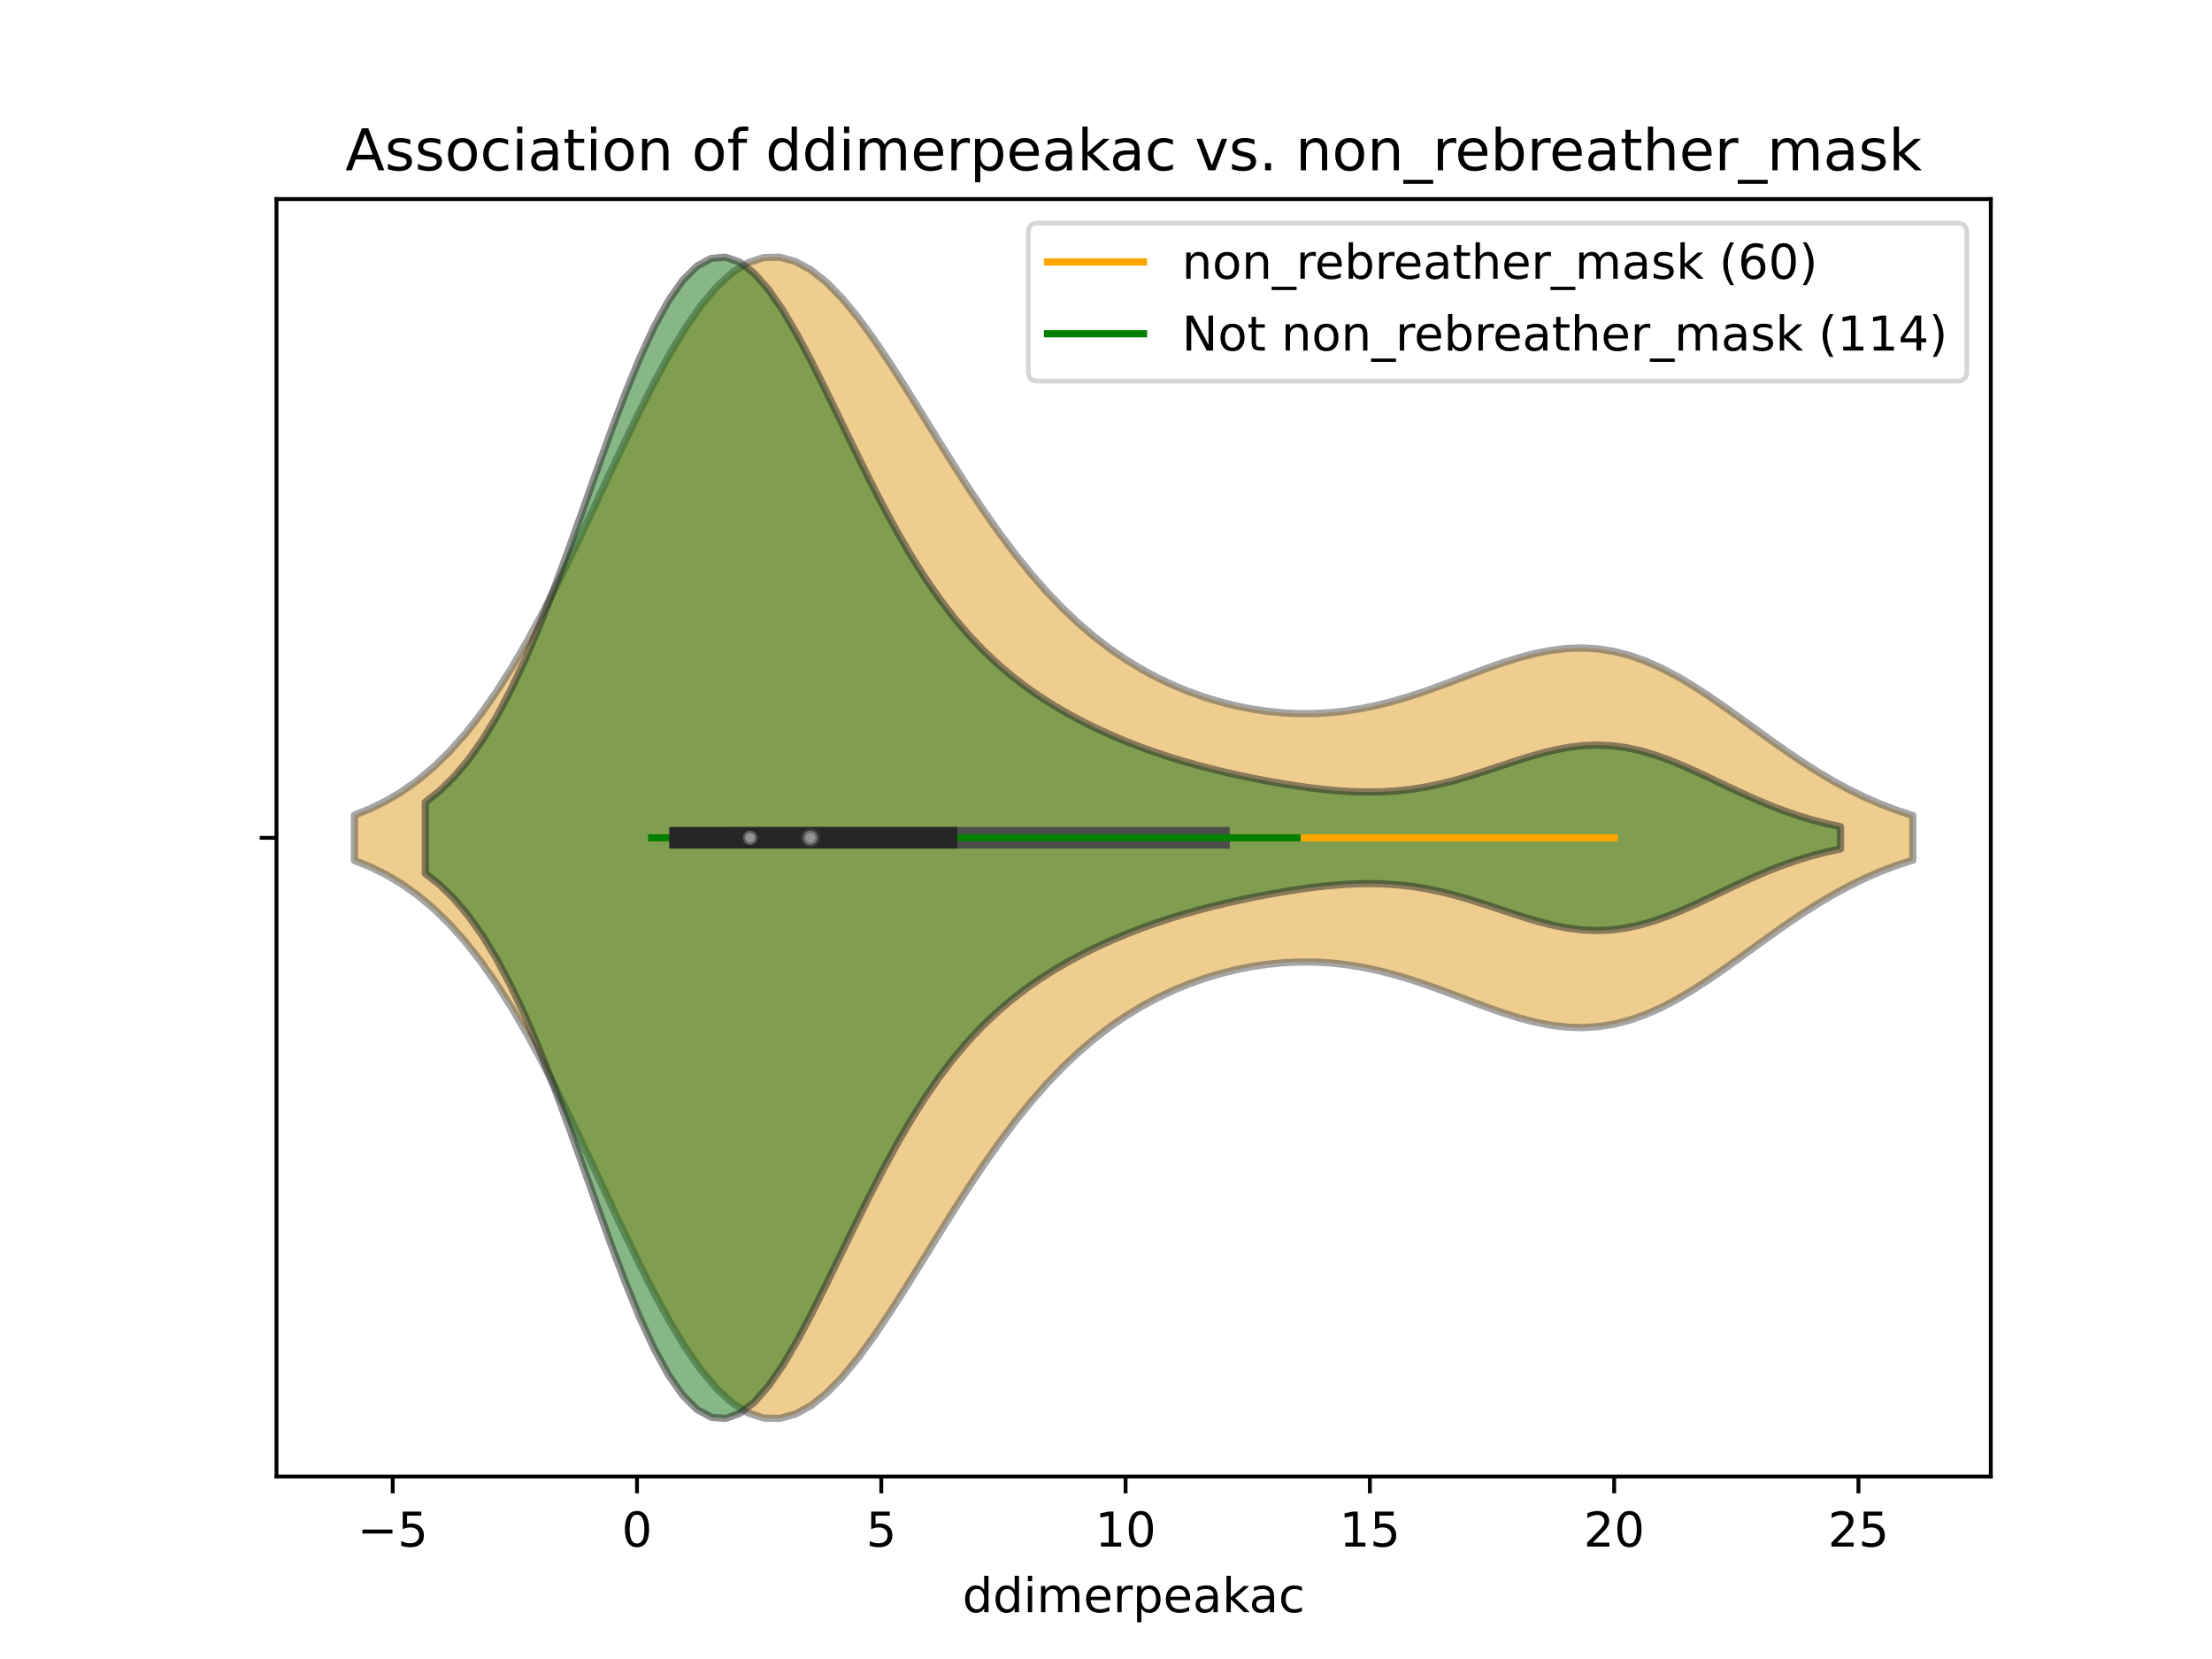 <?xml version="1.0" encoding="utf-8" standalone="no"?>
<!DOCTYPE svg PUBLIC "-//W3C//DTD SVG 1.1//EN"
  "http://www.w3.org/Graphics/SVG/1.1/DTD/svg11.dtd">
<!-- Created with matplotlib (https://matplotlib.org/) -->
<svg height="345.6pt" version="1.1" viewBox="0 0 460.8 345.6" width="460.8pt" xmlns="http://www.w3.org/2000/svg" xmlns:xlink="http://www.w3.org/1999/xlink">
 <defs>
  <style type="text/css">
*{stroke-linecap:butt;stroke-linejoin:round;}
  </style>
 </defs>
 <g id="figure_1">
  <g id="patch_1">
   <path d="M 0 345.6 
L 460.8 345.6 
L 460.8 0 
L 0 0 
z
" style="fill:#ffffff;"/>
  </g>
  <g id="axes_1">
   <g id="patch_2">
    <path d="M 57.6 307.584 
L 414.72 307.584 
L 414.72 41.472 
L 57.6 41.472 
z
" style="fill:#ffffff;"/>
   </g>
   <g id="PolyCollection_1">
    <defs>
     <path d="M 73.833 -166.34 
L 73.833 -175.804 
L 77.112 -177.124 
L 80.391 -178.735 
L 83.671 -180.68 
L 86.95 -182.998 
L 90.229 -185.729 
L 93.509 -188.91 
L 96.788 -192.567 
L 100.067 -196.721 
L 103.347 -201.38 
L 106.626 -206.537 
L 109.905 -212.169 
L 113.185 -218.236 
L 116.464 -224.678 
L 119.743 -231.416 
L 123.023 -238.355 
L 126.302 -245.379 
L 129.581 -252.364 
L 132.861 -259.174 
L 136.14 -265.667 
L 139.42 -271.703 
L 142.699 -277.15 
L 145.978 -281.884 
L 149.258 -285.801 
L 152.537 -288.818 
L 155.816 -290.878 
L 159.096 -291.949 
L 162.375 -292.032 
L 165.654 -291.153 
L 168.934 -289.365 
L 172.213 -286.745 
L 175.492 -283.389 
L 178.772 -279.408 
L 182.051 -274.921 
L 185.33 -270.053 
L 188.61 -264.924 
L 191.889 -259.653 
L 195.168 -254.344 
L 198.448 -249.095 
L 201.727 -243.984 
L 205.006 -239.076 
L 208.286 -234.422 
L 211.565 -230.057 
L 214.844 -226.002 
L 218.124 -222.268 
L 221.403 -218.854 
L 224.682 -215.755 
L 227.962 -212.958 
L 231.241 -210.446 
L 234.52 -208.201 
L 237.8 -206.205 
L 241.079 -204.439 
L 244.358 -202.886 
L 247.638 -201.533 
L 250.917 -200.366 
L 254.196 -199.377 
L 257.476 -198.558 
L 260.755 -197.907 
L 264.034 -197.42 
L 267.314 -197.099 
L 270.593 -196.945 
L 273.872 -196.958 
L 277.152 -197.142 
L 280.431 -197.496 
L 283.71 -198.017 
L 286.99 -198.7 
L 290.269 -199.534 
L 293.548 -200.504 
L 296.828 -201.589 
L 300.107 -202.762 
L 303.386 -203.989 
L 306.666 -205.232 
L 309.945 -206.449 
L 313.224 -207.593 
L 316.504 -208.616 
L 319.783 -209.471 
L 323.062 -210.116 
L 326.342 -210.509 
L 329.621 -210.619 
L 332.9 -210.423 
L 336.18 -209.906 
L 339.459 -209.067 
L 342.739 -207.913 
L 346.018 -206.465 
L 349.297 -204.751 
L 352.577 -202.81 
L 355.856 -200.685 
L 359.135 -198.425 
L 362.415 -196.081 
L 365.694 -193.703 
L 368.973 -191.338 
L 372.253 -189.031 
L 375.532 -186.818 
L 378.811 -184.732 
L 382.091 -182.796 
L 385.37 -181.027 
L 388.649 -179.434 
L 391.929 -178.02 
L 395.208 -176.782 
L 398.487 -175.715 
L 398.487 -166.429 
L 398.487 -166.429 
L 395.208 -165.362 
L 391.929 -164.124 
L 388.649 -162.71 
L 385.37 -161.117 
L 382.091 -159.348 
L 378.811 -157.412 
L 375.532 -155.326 
L 372.253 -153.113 
L 368.973 -150.806 
L 365.694 -148.441 
L 362.415 -146.063 
L 359.135 -143.719 
L 355.856 -141.459 
L 352.577 -139.334 
L 349.297 -137.393 
L 346.018 -135.679 
L 342.739 -134.231 
L 339.459 -133.077 
L 336.18 -132.238 
L 332.9 -131.721 
L 329.621 -131.525 
L 326.342 -131.635 
L 323.062 -132.028 
L 319.783 -132.673 
L 316.504 -133.528 
L 313.224 -134.551 
L 309.945 -135.695 
L 306.666 -136.912 
L 303.386 -138.155 
L 300.107 -139.382 
L 296.828 -140.555 
L 293.548 -141.64 
L 290.269 -142.61 
L 286.99 -143.444 
L 283.71 -144.127 
L 280.431 -144.648 
L 277.152 -145.002 
L 273.872 -145.186 
L 270.593 -145.199 
L 267.314 -145.045 
L 264.034 -144.724 
L 260.755 -144.237 
L 257.476 -143.586 
L 254.196 -142.767 
L 250.917 -141.778 
L 247.638 -140.611 
L 244.358 -139.258 
L 241.079 -137.705 
L 237.8 -135.939 
L 234.52 -133.943 
L 231.241 -131.698 
L 227.962 -129.186 
L 224.682 -126.389 
L 221.403 -123.29 
L 218.124 -119.876 
L 214.844 -116.142 
L 211.565 -112.087 
L 208.286 -107.722 
L 205.006 -103.068 
L 201.727 -98.16 
L 198.448 -93.049 
L 195.168 -87.8 
L 191.889 -82.491 
L 188.61 -77.22 
L 185.33 -72.091 
L 182.051 -67.223 
L 178.772 -62.736 
L 175.492 -58.755 
L 172.213 -55.399 
L 168.934 -52.779 
L 165.654 -50.991 
L 162.375 -50.112 
L 159.096 -50.195 
L 155.816 -51.266 
L 152.537 -53.326 
L 149.258 -56.343 
L 145.978 -60.26 
L 142.699 -64.994 
L 139.42 -70.441 
L 136.14 -76.477 
L 132.861 -82.97 
L 129.581 -89.78 
L 126.302 -96.765 
L 123.023 -103.789 
L 119.743 -110.728 
L 116.464 -117.466 
L 113.185 -123.908 
L 109.905 -129.975 
L 106.626 -135.607 
L 103.347 -140.764 
L 100.067 -145.423 
L 96.788 -149.577 
L 93.509 -153.234 
L 90.229 -156.415 
L 86.95 -159.146 
L 83.671 -161.464 
L 80.391 -163.409 
L 77.112 -165.02 
L 73.833 -166.34 
z
" id="mab19145c0a" style="stroke:#4c4c4c;stroke-opacity:0.5;stroke-width:1.5;"/>
    </defs>
    <g clip-path="url(#p9c9d9be690)">
     <use style="fill:#df9c20;fill-opacity:0.5;stroke:#4c4c4c;stroke-opacity:0.5;stroke-width:1.5;" x="0" xlink:href="#mab19145c0a" y="345.6"/>
    </g>
   </g>
   <g id="PolyCollection_2">
    <defs>
     <path d="M 88.604 -163.644 
L 88.604 -178.5 
L 91.582 -180.849 
L 94.559 -183.751 
L 97.537 -187.271 
L 100.515 -191.466 
L 103.493 -196.372 
L 106.471 -202.004 
L 109.449 -208.346 
L 112.427 -215.348 
L 115.404 -222.92 
L 118.382 -230.936 
L 121.36 -239.232 
L 124.338 -247.613 
L 127.316 -255.859 
L 130.294 -263.739 
L 133.272 -271.019 
L 136.249 -277.478 
L 139.227 -282.92 
L 142.205 -287.184 
L 145.183 -290.157 
L 148.161 -291.776 
L 151.139 -292.032 
L 154.116 -290.97 
L 157.094 -288.683 
L 160.072 -285.305 
L 163.05 -281 
L 166.028 -275.954 
L 169.006 -270.358 
L 171.984 -264.405 
L 174.961 -258.276 
L 177.939 -252.131 
L 180.917 -246.109 
L 183.895 -240.319 
L 186.873 -234.846 
L 189.851 -229.743 
L 192.829 -225.043 
L 195.806 -220.755 
L 198.784 -216.871 
L 201.762 -213.371 
L 204.74 -210.225 
L 207.718 -207.398 
L 210.696 -204.855 
L 213.673 -202.559 
L 216.651 -200.478 
L 219.629 -198.583 
L 222.607 -196.848 
L 225.585 -195.255 
L 228.563 -193.786 
L 231.541 -192.429 
L 234.518 -191.176 
L 237.496 -190.017 
L 240.474 -188.947 
L 243.452 -187.959 
L 246.43 -187.046 
L 249.408 -186.204 
L 252.386 -185.426 
L 255.363 -184.705 
L 258.341 -184.038 
L 261.319 -183.42 
L 264.297 -182.849 
L 267.275 -182.327 
L 270.253 -181.857 
L 273.23 -181.445 
L 276.208 -181.102 
L 279.186 -180.838 
L 282.164 -180.668 
L 285.142 -180.605 
L 288.12 -180.664 
L 291.098 -180.856 
L 294.075 -181.189 
L 297.053 -181.666 
L 300.031 -182.283 
L 303.009 -183.029 
L 305.987 -183.885 
L 308.965 -184.823 
L 311.942 -185.809 
L 314.92 -186.802 
L 317.898 -187.757 
L 320.876 -188.626 
L 323.854 -189.363 
L 326.832 -189.925 
L 329.81 -190.277 
L 332.787 -190.392 
L 335.765 -190.254 
L 338.743 -189.859 
L 341.721 -189.217 
L 344.699 -188.349 
L 347.677 -187.285 
L 350.655 -186.064 
L 353.632 -184.73 
L 356.61 -183.329 
L 359.588 -181.906 
L 362.566 -180.504 
L 365.544 -179.158 
L 368.522 -177.899 
L 371.499 -176.747 
L 374.477 -175.717 
L 377.455 -174.815 
L 380.433 -174.041 
L 383.411 -173.391 
L 383.411 -168.753 
L 383.411 -168.753 
L 380.433 -168.103 
L 377.455 -167.329 
L 374.477 -166.427 
L 371.499 -165.397 
L 368.522 -164.245 
L 365.544 -162.986 
L 362.566 -161.64 
L 359.588 -160.238 
L 356.61 -158.815 
L 353.632 -157.414 
L 350.655 -156.08 
L 347.677 -154.859 
L 344.699 -153.795 
L 341.721 -152.927 
L 338.743 -152.285 
L 335.765 -151.89 
L 332.787 -151.752 
L 329.81 -151.867 
L 326.832 -152.219 
L 323.854 -152.781 
L 320.876 -153.518 
L 317.898 -154.387 
L 314.92 -155.342 
L 311.942 -156.335 
L 308.965 -157.321 
L 305.987 -158.259 
L 303.009 -159.115 
L 300.031 -159.861 
L 297.053 -160.478 
L 294.075 -160.955 
L 291.098 -161.288 
L 288.12 -161.48 
L 285.142 -161.539 
L 282.164 -161.476 
L 279.186 -161.306 
L 276.208 -161.042 
L 273.23 -160.699 
L 270.253 -160.287 
L 267.275 -159.817 
L 264.297 -159.295 
L 261.319 -158.724 
L 258.341 -158.106 
L 255.363 -157.439 
L 252.386 -156.718 
L 249.408 -155.94 
L 246.43 -155.098 
L 243.452 -154.185 
L 240.474 -153.197 
L 237.496 -152.127 
L 234.518 -150.968 
L 231.541 -149.715 
L 228.563 -148.358 
L 225.585 -146.889 
L 222.607 -145.296 
L 219.629 -143.561 
L 216.651 -141.666 
L 213.673 -139.585 
L 210.696 -137.289 
L 207.718 -134.746 
L 204.74 -131.919 
L 201.762 -128.773 
L 198.784 -125.273 
L 195.806 -121.389 
L 192.829 -117.101 
L 189.851 -112.401 
L 186.873 -107.298 
L 183.895 -101.825 
L 180.917 -96.035 
L 177.939 -90.013 
L 174.961 -83.868 
L 171.984 -77.739 
L 169.006 -71.786 
L 166.028 -66.19 
L 163.05 -61.144 
L 160.072 -56.839 
L 157.094 -53.461 
L 154.116 -51.174 
L 151.139 -50.112 
L 148.161 -50.368 
L 145.183 -51.987 
L 142.205 -54.96 
L 139.227 -59.224 
L 136.249 -64.666 
L 133.272 -71.125 
L 130.294 -78.405 
L 127.316 -86.285 
L 124.338 -94.531 
L 121.36 -102.912 
L 118.382 -111.208 
L 115.404 -119.224 
L 112.427 -126.796 
L 109.449 -133.798 
L 106.471 -140.14 
L 103.493 -145.772 
L 100.515 -150.678 
L 97.537 -154.873 
L 94.559 -158.393 
L 91.582 -161.295 
L 88.604 -163.644 
z
" id="mfcee9530cc" style="stroke:#262626;stroke-opacity:0.5;stroke-width:1.5;"/>
    </defs>
    <g clip-path="url(#p9c9d9be690)">
     <use style="fill:#107010;fill-opacity:0.5;stroke:#262626;stroke-opacity:0.5;stroke-width:1.5;" x="0" xlink:href="#mfcee9530cc" y="345.6"/>
    </g>
   </g>
   <g id="matplotlib.axis_1">
    <g id="xtick_1">
     <g id="line2d_1">
      <defs>
       <path d="M 0 0 
L 0 3.5 
" id="ma0f88565ea" style="stroke:#000000;stroke-width:0.8;"/>
      </defs>
      <g>
       <use style="stroke:#000000;stroke-width:0.8;" x="81.81" xlink:href="#ma0f88565ea" y="307.584"/>
      </g>
     </g>
     <g id="text_1">
      <!-- −5 -->
      <defs>
       <path d="M 10.594 35.5 
L 73.188 35.5 
L 73.188 27.203 
L 10.594 27.203 
z
" id="DejaVuSans-8722"/>
       <path d="M 10.797 72.906 
L 49.516 72.906 
L 49.516 64.594 
L 19.828 64.594 
L 19.828 46.734 
Q 21.969 47.469 24.109 47.828 
Q 26.266 48.188 28.422 48.188 
Q 40.625 48.188 47.75 41.5 
Q 54.891 34.812 54.891 23.391 
Q 54.891 11.625 47.562 5.094 
Q 40.234 -1.422 26.906 -1.422 
Q 22.312 -1.422 17.547 -0.641 
Q 12.797 0.141 7.719 1.703 
L 7.719 11.625 
Q 12.109 9.234 16.797 8.062 
Q 21.484 6.891 26.703 6.891 
Q 35.156 6.891 40.078 11.328 
Q 45.016 15.766 45.016 23.391 
Q 45.016 31 40.078 35.438 
Q 35.156 39.891 26.703 39.891 
Q 22.75 39.891 18.812 39.016 
Q 14.891 38.141 10.797 36.281 
z
" id="DejaVuSans-53"/>
      </defs>
      <g transform="translate(74.439 322.182)scale(0.1 -0.1)">
       <use xlink:href="#DejaVuSans-8722"/>
       <use x="83.789" xlink:href="#DejaVuSans-53"/>
      </g>
     </g>
    </g>
    <g id="xtick_2">
     <g id="line2d_2">
      <g>
       <use style="stroke:#000000;stroke-width:0.8;" x="132.7" xlink:href="#ma0f88565ea" y="307.584"/>
      </g>
     </g>
     <g id="text_2">
      <!-- 0 -->
      <defs>
       <path d="M 31.781 66.406 
Q 24.172 66.406 20.328 58.906 
Q 16.5 51.422 16.5 36.375 
Q 16.5 21.391 20.328 13.891 
Q 24.172 6.391 31.781 6.391 
Q 39.453 6.391 43.281 13.891 
Q 47.125 21.391 47.125 36.375 
Q 47.125 51.422 43.281 58.906 
Q 39.453 66.406 31.781 66.406 
z
M 31.781 74.219 
Q 44.047 74.219 50.516 64.516 
Q 56.984 54.828 56.984 36.375 
Q 56.984 17.969 50.516 8.266 
Q 44.047 -1.422 31.781 -1.422 
Q 19.531 -1.422 13.062 8.266 
Q 6.594 17.969 6.594 36.375 
Q 6.594 54.828 13.062 64.516 
Q 19.531 74.219 31.781 74.219 
z
" id="DejaVuSans-48"/>
      </defs>
      <g transform="translate(129.519 322.182)scale(0.1 -0.1)">
       <use xlink:href="#DejaVuSans-48"/>
      </g>
     </g>
    </g>
    <g id="xtick_3">
     <g id="line2d_3">
      <g>
       <use style="stroke:#000000;stroke-width:0.8;" x="183.591" xlink:href="#ma0f88565ea" y="307.584"/>
      </g>
     </g>
     <g id="text_3">
      <!-- 5 -->
      <g transform="translate(180.409 322.182)scale(0.1 -0.1)">
       <use xlink:href="#DejaVuSans-53"/>
      </g>
     </g>
    </g>
    <g id="xtick_4">
     <g id="line2d_4">
      <g>
       <use style="stroke:#000000;stroke-width:0.8;" x="234.481" xlink:href="#ma0f88565ea" y="307.584"/>
      </g>
     </g>
     <g id="text_4">
      <!-- 10 -->
      <defs>
       <path d="M 12.406 8.297 
L 28.516 8.297 
L 28.516 63.922 
L 10.984 60.406 
L 10.984 69.391 
L 28.422 72.906 
L 38.281 72.906 
L 38.281 8.297 
L 54.391 8.297 
L 54.391 0 
L 12.406 0 
z
" id="DejaVuSans-49"/>
      </defs>
      <g transform="translate(228.118 322.182)scale(0.1 -0.1)">
       <use xlink:href="#DejaVuSans-49"/>
       <use x="63.623" xlink:href="#DejaVuSans-48"/>
      </g>
     </g>
    </g>
    <g id="xtick_5">
     <g id="line2d_5">
      <g>
       <use style="stroke:#000000;stroke-width:0.8;" x="285.371" xlink:href="#ma0f88565ea" y="307.584"/>
      </g>
     </g>
     <g id="text_5">
      <!-- 15 -->
      <g transform="translate(279.008 322.182)scale(0.1 -0.1)">
       <use xlink:href="#DejaVuSans-49"/>
       <use x="63.623" xlink:href="#DejaVuSans-53"/>
      </g>
     </g>
    </g>
    <g id="xtick_6">
     <g id="line2d_6">
      <g>
       <use style="stroke:#000000;stroke-width:0.8;" x="336.261" xlink:href="#ma0f88565ea" y="307.584"/>
      </g>
     </g>
     <g id="text_6">
      <!-- 20 -->
      <defs>
       <path d="M 19.188 8.297 
L 53.609 8.297 
L 53.609 0 
L 7.328 0 
L 7.328 8.297 
Q 12.938 14.109 22.625 23.891 
Q 32.328 33.688 34.812 36.531 
Q 39.547 41.844 41.422 45.531 
Q 43.312 49.219 43.312 52.781 
Q 43.312 58.594 39.234 62.25 
Q 35.156 65.922 28.609 65.922 
Q 23.969 65.922 18.812 64.312 
Q 13.672 62.703 7.812 59.422 
L 7.812 69.391 
Q 13.766 71.781 18.938 73 
Q 24.125 74.219 28.422 74.219 
Q 39.75 74.219 46.484 68.547 
Q 53.219 62.891 53.219 53.422 
Q 53.219 48.922 51.531 44.891 
Q 49.859 40.875 45.406 35.406 
Q 44.188 33.984 37.641 27.219 
Q 31.109 20.453 19.188 8.297 
z
" id="DejaVuSans-50"/>
      </defs>
      <g transform="translate(329.898 322.182)scale(0.1 -0.1)">
       <use xlink:href="#DejaVuSans-50"/>
       <use x="63.623" xlink:href="#DejaVuSans-48"/>
      </g>
     </g>
    </g>
    <g id="xtick_7">
     <g id="line2d_7">
      <g>
       <use style="stroke:#000000;stroke-width:0.8;" x="387.151" xlink:href="#ma0f88565ea" y="307.584"/>
      </g>
     </g>
     <g id="text_7">
      <!-- 25 -->
      <g transform="translate(380.788 322.182)scale(0.1 -0.1)">
       <use xlink:href="#DejaVuSans-50"/>
       <use x="63.623" xlink:href="#DejaVuSans-53"/>
      </g>
     </g>
    </g>
    <g id="text_8">
     <!-- ddimerpeakac -->
     <defs>
      <path d="M 45.406 46.391 
L 45.406 75.984 
L 54.391 75.984 
L 54.391 0 
L 45.406 0 
L 45.406 8.203 
Q 42.578 3.328 38.25 0.953 
Q 33.938 -1.422 27.875 -1.422 
Q 17.969 -1.422 11.734 6.484 
Q 5.516 14.406 5.516 27.297 
Q 5.516 40.188 11.734 48.094 
Q 17.969 56 27.875 56 
Q 33.938 56 38.25 53.625 
Q 42.578 51.266 45.406 46.391 
z
M 14.797 27.297 
Q 14.797 17.391 18.875 11.75 
Q 22.953 6.109 30.078 6.109 
Q 37.203 6.109 41.297 11.75 
Q 45.406 17.391 45.406 27.297 
Q 45.406 37.203 41.297 42.844 
Q 37.203 48.484 30.078 48.484 
Q 22.953 48.484 18.875 42.844 
Q 14.797 37.203 14.797 27.297 
z
" id="DejaVuSans-100"/>
      <path d="M 9.422 54.688 
L 18.406 54.688 
L 18.406 0 
L 9.422 0 
z
M 9.422 75.984 
L 18.406 75.984 
L 18.406 64.594 
L 9.422 64.594 
z
" id="DejaVuSans-105"/>
      <path d="M 52 44.188 
Q 55.375 50.25 60.062 53.125 
Q 64.75 56 71.094 56 
Q 79.641 56 84.281 50.016 
Q 88.922 44.047 88.922 33.016 
L 88.922 0 
L 79.891 0 
L 79.891 32.719 
Q 79.891 40.578 77.094 44.375 
Q 74.312 48.188 68.609 48.188 
Q 61.625 48.188 57.562 43.547 
Q 53.516 38.922 53.516 30.906 
L 53.516 0 
L 44.484 0 
L 44.484 32.719 
Q 44.484 40.625 41.703 44.406 
Q 38.922 48.188 33.109 48.188 
Q 26.219 48.188 22.156 43.531 
Q 18.109 38.875 18.109 30.906 
L 18.109 0 
L 9.078 0 
L 9.078 54.688 
L 18.109 54.688 
L 18.109 46.188 
Q 21.188 51.219 25.484 53.609 
Q 29.781 56 35.688 56 
Q 41.656 56 45.828 52.969 
Q 50 49.953 52 44.188 
z
" id="DejaVuSans-109"/>
      <path d="M 56.203 29.594 
L 56.203 25.203 
L 14.891 25.203 
Q 15.484 15.922 20.484 11.062 
Q 25.484 6.203 34.422 6.203 
Q 39.594 6.203 44.453 7.469 
Q 49.312 8.734 54.109 11.281 
L 54.109 2.781 
Q 49.266 0.734 44.188 -0.344 
Q 39.109 -1.422 33.891 -1.422 
Q 20.797 -1.422 13.156 6.188 
Q 5.516 13.812 5.516 26.812 
Q 5.516 40.234 12.766 48.109 
Q 20.016 56 32.328 56 
Q 43.359 56 49.781 48.891 
Q 56.203 41.797 56.203 29.594 
z
M 47.219 32.234 
Q 47.125 39.594 43.094 43.984 
Q 39.062 48.391 32.422 48.391 
Q 24.906 48.391 20.391 44.141 
Q 15.875 39.891 15.188 32.172 
z
" id="DejaVuSans-101"/>
      <path d="M 41.109 46.297 
Q 39.594 47.172 37.812 47.578 
Q 36.031 48 33.891 48 
Q 26.266 48 22.188 43.047 
Q 18.109 38.094 18.109 28.812 
L 18.109 0 
L 9.078 0 
L 9.078 54.688 
L 18.109 54.688 
L 18.109 46.188 
Q 20.953 51.172 25.484 53.578 
Q 30.031 56 36.531 56 
Q 37.453 56 38.578 55.875 
Q 39.703 55.766 41.062 55.516 
z
" id="DejaVuSans-114"/>
      <path d="M 18.109 8.203 
L 18.109 -20.797 
L 9.078 -20.797 
L 9.078 54.688 
L 18.109 54.688 
L 18.109 46.391 
Q 20.953 51.266 25.266 53.625 
Q 29.594 56 35.594 56 
Q 45.562 56 51.781 48.094 
Q 58.016 40.188 58.016 27.297 
Q 58.016 14.406 51.781 6.484 
Q 45.562 -1.422 35.594 -1.422 
Q 29.594 -1.422 25.266 0.953 
Q 20.953 3.328 18.109 8.203 
z
M 48.688 27.297 
Q 48.688 37.203 44.609 42.844 
Q 40.531 48.484 33.406 48.484 
Q 26.266 48.484 22.188 42.844 
Q 18.109 37.203 18.109 27.297 
Q 18.109 17.391 22.188 11.75 
Q 26.266 6.109 33.406 6.109 
Q 40.531 6.109 44.609 11.75 
Q 48.688 17.391 48.688 27.297 
z
" id="DejaVuSans-112"/>
      <path d="M 34.281 27.484 
Q 23.391 27.484 19.188 25 
Q 14.984 22.516 14.984 16.5 
Q 14.984 11.719 18.141 8.906 
Q 21.297 6.109 26.703 6.109 
Q 34.188 6.109 38.703 11.406 
Q 43.219 16.703 43.219 25.484 
L 43.219 27.484 
z
M 52.203 31.203 
L 52.203 0 
L 43.219 0 
L 43.219 8.297 
Q 40.141 3.328 35.547 0.953 
Q 30.953 -1.422 24.312 -1.422 
Q 15.922 -1.422 10.953 3.297 
Q 6 8.016 6 15.922 
Q 6 25.141 12.172 29.828 
Q 18.359 34.516 30.609 34.516 
L 43.219 34.516 
L 43.219 35.406 
Q 43.219 41.609 39.141 45 
Q 35.062 48.391 27.688 48.391 
Q 23 48.391 18.547 47.266 
Q 14.109 46.141 10.016 43.891 
L 10.016 52.203 
Q 14.938 54.109 19.578 55.047 
Q 24.219 56 28.609 56 
Q 40.484 56 46.344 49.844 
Q 52.203 43.703 52.203 31.203 
z
" id="DejaVuSans-97"/>
      <path d="M 9.078 75.984 
L 18.109 75.984 
L 18.109 31.109 
L 44.922 54.688 
L 56.391 54.688 
L 27.391 29.109 
L 57.625 0 
L 45.906 0 
L 18.109 26.703 
L 18.109 0 
L 9.078 0 
z
" id="DejaVuSans-107"/>
      <path d="M 48.781 52.594 
L 48.781 44.188 
Q 44.969 46.297 41.141 47.344 
Q 37.312 48.391 33.406 48.391 
Q 24.656 48.391 19.812 42.844 
Q 14.984 37.312 14.984 27.297 
Q 14.984 17.281 19.812 11.734 
Q 24.656 6.203 33.406 6.203 
Q 37.312 6.203 41.141 7.25 
Q 44.969 8.297 48.781 10.406 
L 48.781 2.094 
Q 45.016 0.344 40.984 -0.531 
Q 36.969 -1.422 32.422 -1.422 
Q 20.062 -1.422 12.781 6.344 
Q 5.516 14.109 5.516 27.297 
Q 5.516 40.672 12.859 48.328 
Q 20.219 56 33.016 56 
Q 37.156 56 41.109 55.141 
Q 45.062 54.297 48.781 52.594 
z
" id="DejaVuSans-99"/>
     </defs>
     <g transform="translate(200.484 335.861)scale(0.1 -0.1)">
      <use xlink:href="#DejaVuSans-100"/>
      <use x="63.477" xlink:href="#DejaVuSans-100"/>
      <use x="126.953" xlink:href="#DejaVuSans-105"/>
      <use x="154.736" xlink:href="#DejaVuSans-109"/>
      <use x="252.148" xlink:href="#DejaVuSans-101"/>
      <use x="313.672" xlink:href="#DejaVuSans-114"/>
      <use x="354.785" xlink:href="#DejaVuSans-112"/>
      <use x="418.262" xlink:href="#DejaVuSans-101"/>
      <use x="479.785" xlink:href="#DejaVuSans-97"/>
      <use x="541.064" xlink:href="#DejaVuSans-107"/>
      <use x="597.225" xlink:href="#DejaVuSans-97"/>
      <use x="658.504" xlink:href="#DejaVuSans-99"/>
     </g>
    </g>
   </g>
   <g id="matplotlib.axis_2">
    <g id="ytick_1">
     <g id="line2d_8">
      <defs>
       <path d="M 0 0 
L -3.5 0 
" id="m655554b311" style="stroke:#000000;stroke-width:0.8;"/>
      </defs>
      <g>
       <use style="stroke:#000000;stroke-width:0.8;" x="57.6" xlink:href="#m655554b311" y="174.528"/>
      </g>
     </g>
    </g>
   </g>
   <g id="line2d_9">
    <path clip-path="url(#p9c9d9be690)" d="M 136.059 174.528 
L 336.261 174.528 
" style="fill:none;stroke:#ffa500;stroke-linecap:square;stroke-width:1.5;"/>
   </g>
   <g id="line2d_10">
    <path clip-path="url(#p9c9d9be690)" d="M 154.1 174.528 
L 253.921 174.528 
" style="fill:none;stroke:#4c4c4c;stroke-linecap:square;stroke-width:4.5;"/>
   </g>
   <g id="line2d_11">
    <path clip-path="url(#p9c9d9be690)" d="M 135.754 174.528 
L 270.205 174.528 
" style="fill:none;stroke:#008000;stroke-linecap:square;stroke-width:1.5;"/>
   </g>
   <g id="line2d_12">
    <path clip-path="url(#p9c9d9be690)" d="M 141.657 174.528 
L 197.178 174.528 
" style="fill:none;stroke:#262626;stroke-linecap:square;stroke-width:4.5;"/>
   </g>
   <g id="patch_3">
    <path d="M 57.6 307.584 
L 57.6 41.472 
" style="fill:none;stroke:#000000;stroke-linecap:square;stroke-linejoin:miter;stroke-width:0.8;"/>
   </g>
   <g id="patch_4">
    <path d="M 414.72 307.584 
L 414.72 41.472 
" style="fill:none;stroke:#000000;stroke-linecap:square;stroke-linejoin:miter;stroke-width:0.8;"/>
   </g>
   <g id="patch_5">
    <path d="M 57.6 307.584 
L 414.72 307.584 
" style="fill:none;stroke:#000000;stroke-linecap:square;stroke-linejoin:miter;stroke-width:0.8;"/>
   </g>
   <g id="patch_6">
    <path d="M 57.6 41.472 
L 414.72 41.472 
" style="fill:none;stroke:#000000;stroke-linecap:square;stroke-linejoin:miter;stroke-width:0.8;"/>
   </g>
   <g id="PathCollection_1">
    <defs>
     <path d="M 0 1.5 
C 0.398 1.5 0.779 1.342 1.061 1.061 
C 1.342 0.779 1.5 0.398 1.5 0 
C 1.5 -0.398 1.342 -0.779 1.061 -1.061 
C 0.779 -1.342 0.398 -1.5 0 -1.5 
C -0.398 -1.5 -0.779 -1.342 -1.061 -1.061 
C -1.342 -0.779 -1.5 -0.398 -1.5 0 
C -1.5 0.398 -1.342 0.779 -1.061 1.061 
C -0.779 1.342 -0.398 1.5 0 1.5 
z
" id="m440a4f9eab" style="stroke:#4c4c4c;stroke-opacity:0.5;"/>
    </defs>
    <g clip-path="url(#p9c9d9be690)">
     <use style="fill:#ffffff;fill-opacity:0.5;stroke:#4c4c4c;stroke-opacity:0.5;" x="168.832" xlink:href="#m440a4f9eab" y="174.528"/>
    </g>
   </g>
   <g id="PathCollection_2">
    <defs>
     <path d="M 0 1.5 
C 0.398 1.5 0.779 1.342 1.061 1.061 
C 1.342 0.779 1.5 0.398 1.5 0 
C 1.5 -0.398 1.342 -0.779 1.061 -1.061 
C 0.779 -1.342 0.398 -1.5 0 -1.5 
C -0.398 -1.5 -0.779 -1.342 -1.061 -1.061 
C -1.342 -0.779 -1.5 -0.398 -1.5 0 
C -1.5 0.398 -1.342 0.779 -1.061 1.061 
C -0.779 1.342 -0.398 1.5 0 1.5 
z
" id="ma3ac18cb75" style="stroke:#262626;stroke-opacity:0.5;"/>
    </defs>
    <g clip-path="url(#p9c9d9be690)">
     <use style="fill:#ffffff;fill-opacity:0.5;stroke:#262626;stroke-opacity:0.5;" x="156.263" xlink:href="#ma3ac18cb75" y="174.528"/>
    </g>
   </g>
   <g id="text_9">
    <!-- Association of ddimerpeakac vs. non_rebreather_mask -->
    <defs>
     <path d="M 34.188 63.188 
L 20.797 26.906 
L 47.609 26.906 
z
M 28.609 72.906 
L 39.797 72.906 
L 67.578 0 
L 57.328 0 
L 50.688 18.703 
L 17.828 18.703 
L 11.188 0 
L 0.781 0 
z
" id="DejaVuSans-65"/>
     <path d="M 44.281 53.078 
L 44.281 44.578 
Q 40.484 46.531 36.375 47.5 
Q 32.281 48.484 27.875 48.484 
Q 21.188 48.484 17.844 46.438 
Q 14.5 44.391 14.5 40.281 
Q 14.5 37.156 16.891 35.375 
Q 19.281 33.594 26.516 31.984 
L 29.594 31.297 
Q 39.156 29.25 43.188 25.516 
Q 47.219 21.781 47.219 15.094 
Q 47.219 7.469 41.188 3.016 
Q 35.156 -1.422 24.609 -1.422 
Q 20.219 -1.422 15.453 -0.562 
Q 10.688 0.297 5.422 2 
L 5.422 11.281 
Q 10.406 8.688 15.234 7.391 
Q 20.062 6.109 24.812 6.109 
Q 31.156 6.109 34.562 8.281 
Q 37.984 10.453 37.984 14.406 
Q 37.984 18.062 35.516 20.016 
Q 33.062 21.969 24.703 23.781 
L 21.578 24.516 
Q 13.234 26.266 9.516 29.906 
Q 5.812 33.547 5.812 39.891 
Q 5.812 47.609 11.281 51.797 
Q 16.75 56 26.812 56 
Q 31.781 56 36.172 55.266 
Q 40.578 54.547 44.281 53.078 
z
" id="DejaVuSans-115"/>
     <path d="M 30.609 48.391 
Q 23.391 48.391 19.188 42.75 
Q 14.984 37.109 14.984 27.297 
Q 14.984 17.484 19.156 11.844 
Q 23.344 6.203 30.609 6.203 
Q 37.797 6.203 41.984 11.859 
Q 46.188 17.531 46.188 27.297 
Q 46.188 37.016 41.984 42.703 
Q 37.797 48.391 30.609 48.391 
z
M 30.609 56 
Q 42.328 56 49.016 48.375 
Q 55.719 40.766 55.719 27.297 
Q 55.719 13.875 49.016 6.219 
Q 42.328 -1.422 30.609 -1.422 
Q 18.844 -1.422 12.172 6.219 
Q 5.516 13.875 5.516 27.297 
Q 5.516 40.766 12.172 48.375 
Q 18.844 56 30.609 56 
z
" id="DejaVuSans-111"/>
     <path d="M 18.312 70.219 
L 18.312 54.688 
L 36.812 54.688 
L 36.812 47.703 
L 18.312 47.703 
L 18.312 18.016 
Q 18.312 11.328 20.141 9.422 
Q 21.969 7.516 27.594 7.516 
L 36.812 7.516 
L 36.812 0 
L 27.594 0 
Q 17.188 0 13.234 3.875 
Q 9.281 7.766 9.281 18.016 
L 9.281 47.703 
L 2.688 47.703 
L 2.688 54.688 
L 9.281 54.688 
L 9.281 70.219 
z
" id="DejaVuSans-116"/>
     <path d="M 54.891 33.016 
L 54.891 0 
L 45.906 0 
L 45.906 32.719 
Q 45.906 40.484 42.875 44.328 
Q 39.844 48.188 33.797 48.188 
Q 26.516 48.188 22.312 43.547 
Q 18.109 38.922 18.109 30.906 
L 18.109 0 
L 9.078 0 
L 9.078 54.688 
L 18.109 54.688 
L 18.109 46.188 
Q 21.344 51.125 25.703 53.562 
Q 30.078 56 35.797 56 
Q 45.219 56 50.047 50.172 
Q 54.891 44.344 54.891 33.016 
z
" id="DejaVuSans-110"/>
     <path id="DejaVuSans-32"/>
     <path d="M 37.109 75.984 
L 37.109 68.5 
L 28.516 68.5 
Q 23.688 68.5 21.797 66.547 
Q 19.922 64.594 19.922 59.516 
L 19.922 54.688 
L 34.719 54.688 
L 34.719 47.703 
L 19.922 47.703 
L 19.922 0 
L 10.891 0 
L 10.891 47.703 
L 2.297 47.703 
L 2.297 54.688 
L 10.891 54.688 
L 10.891 58.5 
Q 10.891 67.625 15.141 71.797 
Q 19.391 75.984 28.609 75.984 
z
" id="DejaVuSans-102"/>
     <path d="M 2.984 54.688 
L 12.5 54.688 
L 29.594 8.797 
L 46.688 54.688 
L 56.203 54.688 
L 35.688 0 
L 23.484 0 
z
" id="DejaVuSans-118"/>
     <path d="M 10.688 12.406 
L 21 12.406 
L 21 0 
L 10.688 0 
z
" id="DejaVuSans-46"/>
     <path d="M 50.984 -16.609 
L 50.984 -23.578 
L -0.984 -23.578 
L -0.984 -16.609 
z
" id="DejaVuSans-95"/>
     <path d="M 48.688 27.297 
Q 48.688 37.203 44.609 42.844 
Q 40.531 48.484 33.406 48.484 
Q 26.266 48.484 22.188 42.844 
Q 18.109 37.203 18.109 27.297 
Q 18.109 17.391 22.188 11.75 
Q 26.266 6.109 33.406 6.109 
Q 40.531 6.109 44.609 11.75 
Q 48.688 17.391 48.688 27.297 
z
M 18.109 46.391 
Q 20.953 51.266 25.266 53.625 
Q 29.594 56 35.594 56 
Q 45.562 56 51.781 48.094 
Q 58.016 40.188 58.016 27.297 
Q 58.016 14.406 51.781 6.484 
Q 45.562 -1.422 35.594 -1.422 
Q 29.594 -1.422 25.266 0.953 
Q 20.953 3.328 18.109 8.203 
L 18.109 0 
L 9.078 0 
L 9.078 75.984 
L 18.109 75.984 
z
" id="DejaVuSans-98"/>
     <path d="M 54.891 33.016 
L 54.891 0 
L 45.906 0 
L 45.906 32.719 
Q 45.906 40.484 42.875 44.328 
Q 39.844 48.188 33.797 48.188 
Q 26.516 48.188 22.312 43.547 
Q 18.109 38.922 18.109 30.906 
L 18.109 0 
L 9.078 0 
L 9.078 75.984 
L 18.109 75.984 
L 18.109 46.188 
Q 21.344 51.125 25.703 53.562 
Q 30.078 56 35.797 56 
Q 45.219 56 50.047 50.172 
Q 54.891 44.344 54.891 33.016 
z
" id="DejaVuSans-104"/>
    </defs>
    <g transform="translate(71.948 35.472)scale(0.12 -0.12)">
     <use xlink:href="#DejaVuSans-65"/>
     <use x="68.408" xlink:href="#DejaVuSans-115"/>
     <use x="120.508" xlink:href="#DejaVuSans-115"/>
     <use x="172.607" xlink:href="#DejaVuSans-111"/>
     <use x="233.789" xlink:href="#DejaVuSans-99"/>
     <use x="288.77" xlink:href="#DejaVuSans-105"/>
     <use x="316.553" xlink:href="#DejaVuSans-97"/>
     <use x="377.832" xlink:href="#DejaVuSans-116"/>
     <use x="417.041" xlink:href="#DejaVuSans-105"/>
     <use x="444.824" xlink:href="#DejaVuSans-111"/>
     <use x="506.006" xlink:href="#DejaVuSans-110"/>
     <use x="569.385" xlink:href="#DejaVuSans-32"/>
     <use x="601.172" xlink:href="#DejaVuSans-111"/>
     <use x="662.354" xlink:href="#DejaVuSans-102"/>
     <use x="697.559" xlink:href="#DejaVuSans-32"/>
     <use x="729.346" xlink:href="#DejaVuSans-100"/>
     <use x="792.822" xlink:href="#DejaVuSans-100"/>
     <use x="856.299" xlink:href="#DejaVuSans-105"/>
     <use x="884.082" xlink:href="#DejaVuSans-109"/>
     <use x="981.494" xlink:href="#DejaVuSans-101"/>
     <use x="1043.018" xlink:href="#DejaVuSans-114"/>
     <use x="1084.131" xlink:href="#DejaVuSans-112"/>
     <use x="1147.607" xlink:href="#DejaVuSans-101"/>
     <use x="1209.131" xlink:href="#DejaVuSans-97"/>
     <use x="1270.41" xlink:href="#DejaVuSans-107"/>
     <use x="1326.57" xlink:href="#DejaVuSans-97"/>
     <use x="1387.85" xlink:href="#DejaVuSans-99"/>
     <use x="1442.83" xlink:href="#DejaVuSans-32"/>
     <use x="1474.617" xlink:href="#DejaVuSans-118"/>
     <use x="1533.797" xlink:href="#DejaVuSans-115"/>
     <use x="1585.896" xlink:href="#DejaVuSans-46"/>
     <use x="1617.684" xlink:href="#DejaVuSans-32"/>
     <use x="1649.471" xlink:href="#DejaVuSans-110"/>
     <use x="1712.85" xlink:href="#DejaVuSans-111"/>
     <use x="1774.031" xlink:href="#DejaVuSans-110"/>
     <use x="1837.41" xlink:href="#DejaVuSans-95"/>
     <use x="1887.41" xlink:href="#DejaVuSans-114"/>
     <use x="1926.273" xlink:href="#DejaVuSans-101"/>
     <use x="1987.797" xlink:href="#DejaVuSans-98"/>
     <use x="2051.273" xlink:href="#DejaVuSans-114"/>
     <use x="2090.137" xlink:href="#DejaVuSans-101"/>
     <use x="2151.66" xlink:href="#DejaVuSans-97"/>
     <use x="2212.939" xlink:href="#DejaVuSans-116"/>
     <use x="2252.148" xlink:href="#DejaVuSans-104"/>
     <use x="2315.527" xlink:href="#DejaVuSans-101"/>
     <use x="2377.051" xlink:href="#DejaVuSans-114"/>
     <use x="2418.164" xlink:href="#DejaVuSans-95"/>
     <use x="2468.164" xlink:href="#DejaVuSans-109"/>
     <use x="2565.576" xlink:href="#DejaVuSans-97"/>
     <use x="2626.855" xlink:href="#DejaVuSans-115"/>
     <use x="2678.955" xlink:href="#DejaVuSans-107"/>
    </g>
   </g>
   <g id="legend_1">
    <g id="patch_7">
     <path d="M 216.214 79.385 
L 407.72 79.385 
Q 409.72 79.385 409.72 77.385 
L 409.72 48.472 
Q 409.72 46.472 407.72 46.472 
L 216.214 46.472 
Q 214.214 46.472 214.214 48.472 
L 214.214 77.385 
Q 214.214 79.385 216.214 79.385 
z
" style="fill:#ffffff;opacity:0.8;stroke:#cccccc;stroke-linejoin:miter;"/>
    </g>
    <g id="line2d_13">
     <path d="M 218.214 54.57 
L 238.214 54.57 
" style="fill:none;stroke:#ffa500;stroke-linecap:square;stroke-width:1.5;"/>
    </g>
    <g id="line2d_14"/>
    <g id="text_10">
     <!-- non_rebreather_mask (60) -->
     <defs>
      <path d="M 31 75.875 
Q 24.469 64.656 21.281 53.656 
Q 18.109 42.672 18.109 31.391 
Q 18.109 20.125 21.312 9.062 
Q 24.516 -2 31 -13.188 
L 23.188 -13.188 
Q 15.875 -1.703 12.234 9.375 
Q 8.594 20.453 8.594 31.391 
Q 8.594 42.281 12.203 53.312 
Q 15.828 64.359 23.188 75.875 
z
" id="DejaVuSans-40"/>
      <path d="M 33.016 40.375 
Q 26.375 40.375 22.484 35.828 
Q 18.609 31.297 18.609 23.391 
Q 18.609 15.531 22.484 10.953 
Q 26.375 6.391 33.016 6.391 
Q 39.656 6.391 43.531 10.953 
Q 47.406 15.531 47.406 23.391 
Q 47.406 31.297 43.531 35.828 
Q 39.656 40.375 33.016 40.375 
z
M 52.594 71.297 
L 52.594 62.312 
Q 48.875 64.062 45.094 64.984 
Q 41.312 65.922 37.594 65.922 
Q 27.828 65.922 22.672 59.328 
Q 17.531 52.734 16.797 39.406 
Q 19.672 43.656 24.016 45.922 
Q 28.375 48.188 33.594 48.188 
Q 44.578 48.188 50.953 41.516 
Q 57.328 34.859 57.328 23.391 
Q 57.328 12.156 50.688 5.359 
Q 44.047 -1.422 33.016 -1.422 
Q 20.359 -1.422 13.672 8.266 
Q 6.984 17.969 6.984 36.375 
Q 6.984 53.656 15.188 63.938 
Q 23.391 74.219 37.203 74.219 
Q 40.922 74.219 44.703 73.484 
Q 48.484 72.75 52.594 71.297 
z
" id="DejaVuSans-54"/>
      <path d="M 8.016 75.875 
L 15.828 75.875 
Q 23.141 64.359 26.781 53.312 
Q 30.422 42.281 30.422 31.391 
Q 30.422 20.453 26.781 9.375 
Q 23.141 -1.703 15.828 -13.188 
L 8.016 -13.188 
Q 14.5 -2 17.703 9.062 
Q 20.906 20.125 20.906 31.391 
Q 20.906 42.672 17.703 53.656 
Q 14.5 64.656 8.016 75.875 
z
" id="DejaVuSans-41"/>
     </defs>
     <g transform="translate(246.214 58.07)scale(0.1 -0.1)">
      <use xlink:href="#DejaVuSans-110"/>
      <use x="63.379" xlink:href="#DejaVuSans-111"/>
      <use x="124.561" xlink:href="#DejaVuSans-110"/>
      <use x="187.939" xlink:href="#DejaVuSans-95"/>
      <use x="237.939" xlink:href="#DejaVuSans-114"/>
      <use x="276.803" xlink:href="#DejaVuSans-101"/>
      <use x="338.326" xlink:href="#DejaVuSans-98"/>
      <use x="401.803" xlink:href="#DejaVuSans-114"/>
      <use x="440.666" xlink:href="#DejaVuSans-101"/>
      <use x="502.189" xlink:href="#DejaVuSans-97"/>
      <use x="563.469" xlink:href="#DejaVuSans-116"/>
      <use x="602.678" xlink:href="#DejaVuSans-104"/>
      <use x="666.057" xlink:href="#DejaVuSans-101"/>
      <use x="727.58" xlink:href="#DejaVuSans-114"/>
      <use x="768.693" xlink:href="#DejaVuSans-95"/>
      <use x="818.693" xlink:href="#DejaVuSans-109"/>
      <use x="916.105" xlink:href="#DejaVuSans-97"/>
      <use x="977.385" xlink:href="#DejaVuSans-115"/>
      <use x="1029.484" xlink:href="#DejaVuSans-107"/>
      <use x="1087.395" xlink:href="#DejaVuSans-32"/>
      <use x="1119.182" xlink:href="#DejaVuSans-40"/>
      <use x="1158.195" xlink:href="#DejaVuSans-54"/>
      <use x="1221.818" xlink:href="#DejaVuSans-48"/>
      <use x="1285.441" xlink:href="#DejaVuSans-41"/>
     </g>
    </g>
    <g id="line2d_15">
     <path d="M 218.214 69.527 
L 238.214 69.527 
" style="fill:none;stroke:#008000;stroke-linecap:square;stroke-width:1.5;"/>
    </g>
    <g id="line2d_16"/>
    <g id="text_11">
     <!-- Not non_rebreather_mask (114) -->
     <defs>
      <path d="M 9.812 72.906 
L 23.094 72.906 
L 55.422 11.922 
L 55.422 72.906 
L 64.984 72.906 
L 64.984 0 
L 51.703 0 
L 19.391 60.984 
L 19.391 0 
L 9.812 0 
z
" id="DejaVuSans-78"/>
      <path d="M 37.797 64.312 
L 12.891 25.391 
L 37.797 25.391 
z
M 35.203 72.906 
L 47.609 72.906 
L 47.609 25.391 
L 58.016 25.391 
L 58.016 17.188 
L 47.609 17.188 
L 47.609 0 
L 37.797 0 
L 37.797 17.188 
L 4.891 17.188 
L 4.891 26.703 
z
" id="DejaVuSans-52"/>
     </defs>
     <g transform="translate(246.214 73.027)scale(0.1 -0.1)">
      <use xlink:href="#DejaVuSans-78"/>
      <use x="74.805" xlink:href="#DejaVuSans-111"/>
      <use x="135.986" xlink:href="#DejaVuSans-116"/>
      <use x="175.195" xlink:href="#DejaVuSans-32"/>
      <use x="206.982" xlink:href="#DejaVuSans-110"/>
      <use x="270.361" xlink:href="#DejaVuSans-111"/>
      <use x="331.543" xlink:href="#DejaVuSans-110"/>
      <use x="394.922" xlink:href="#DejaVuSans-95"/>
      <use x="444.922" xlink:href="#DejaVuSans-114"/>
      <use x="483.785" xlink:href="#DejaVuSans-101"/>
      <use x="545.309" xlink:href="#DejaVuSans-98"/>
      <use x="608.785" xlink:href="#DejaVuSans-114"/>
      <use x="647.648" xlink:href="#DejaVuSans-101"/>
      <use x="709.172" xlink:href="#DejaVuSans-97"/>
      <use x="770.451" xlink:href="#DejaVuSans-116"/>
      <use x="809.66" xlink:href="#DejaVuSans-104"/>
      <use x="873.039" xlink:href="#DejaVuSans-101"/>
      <use x="934.562" xlink:href="#DejaVuSans-114"/>
      <use x="975.676" xlink:href="#DejaVuSans-95"/>
      <use x="1025.676" xlink:href="#DejaVuSans-109"/>
      <use x="1123.088" xlink:href="#DejaVuSans-97"/>
      <use x="1184.367" xlink:href="#DejaVuSans-115"/>
      <use x="1236.467" xlink:href="#DejaVuSans-107"/>
      <use x="1294.377" xlink:href="#DejaVuSans-32"/>
      <use x="1326.164" xlink:href="#DejaVuSans-40"/>
      <use x="1365.178" xlink:href="#DejaVuSans-49"/>
      <use x="1428.801" xlink:href="#DejaVuSans-49"/>
      <use x="1492.424" xlink:href="#DejaVuSans-52"/>
      <use x="1556.047" xlink:href="#DejaVuSans-41"/>
     </g>
    </g>
   </g>
  </g>
 </g>
 <defs>
  <clipPath id="p9c9d9be690">
   <rect height="266.112" width="357.12" x="57.6" y="41.472"/>
  </clipPath>
 </defs>
</svg>
